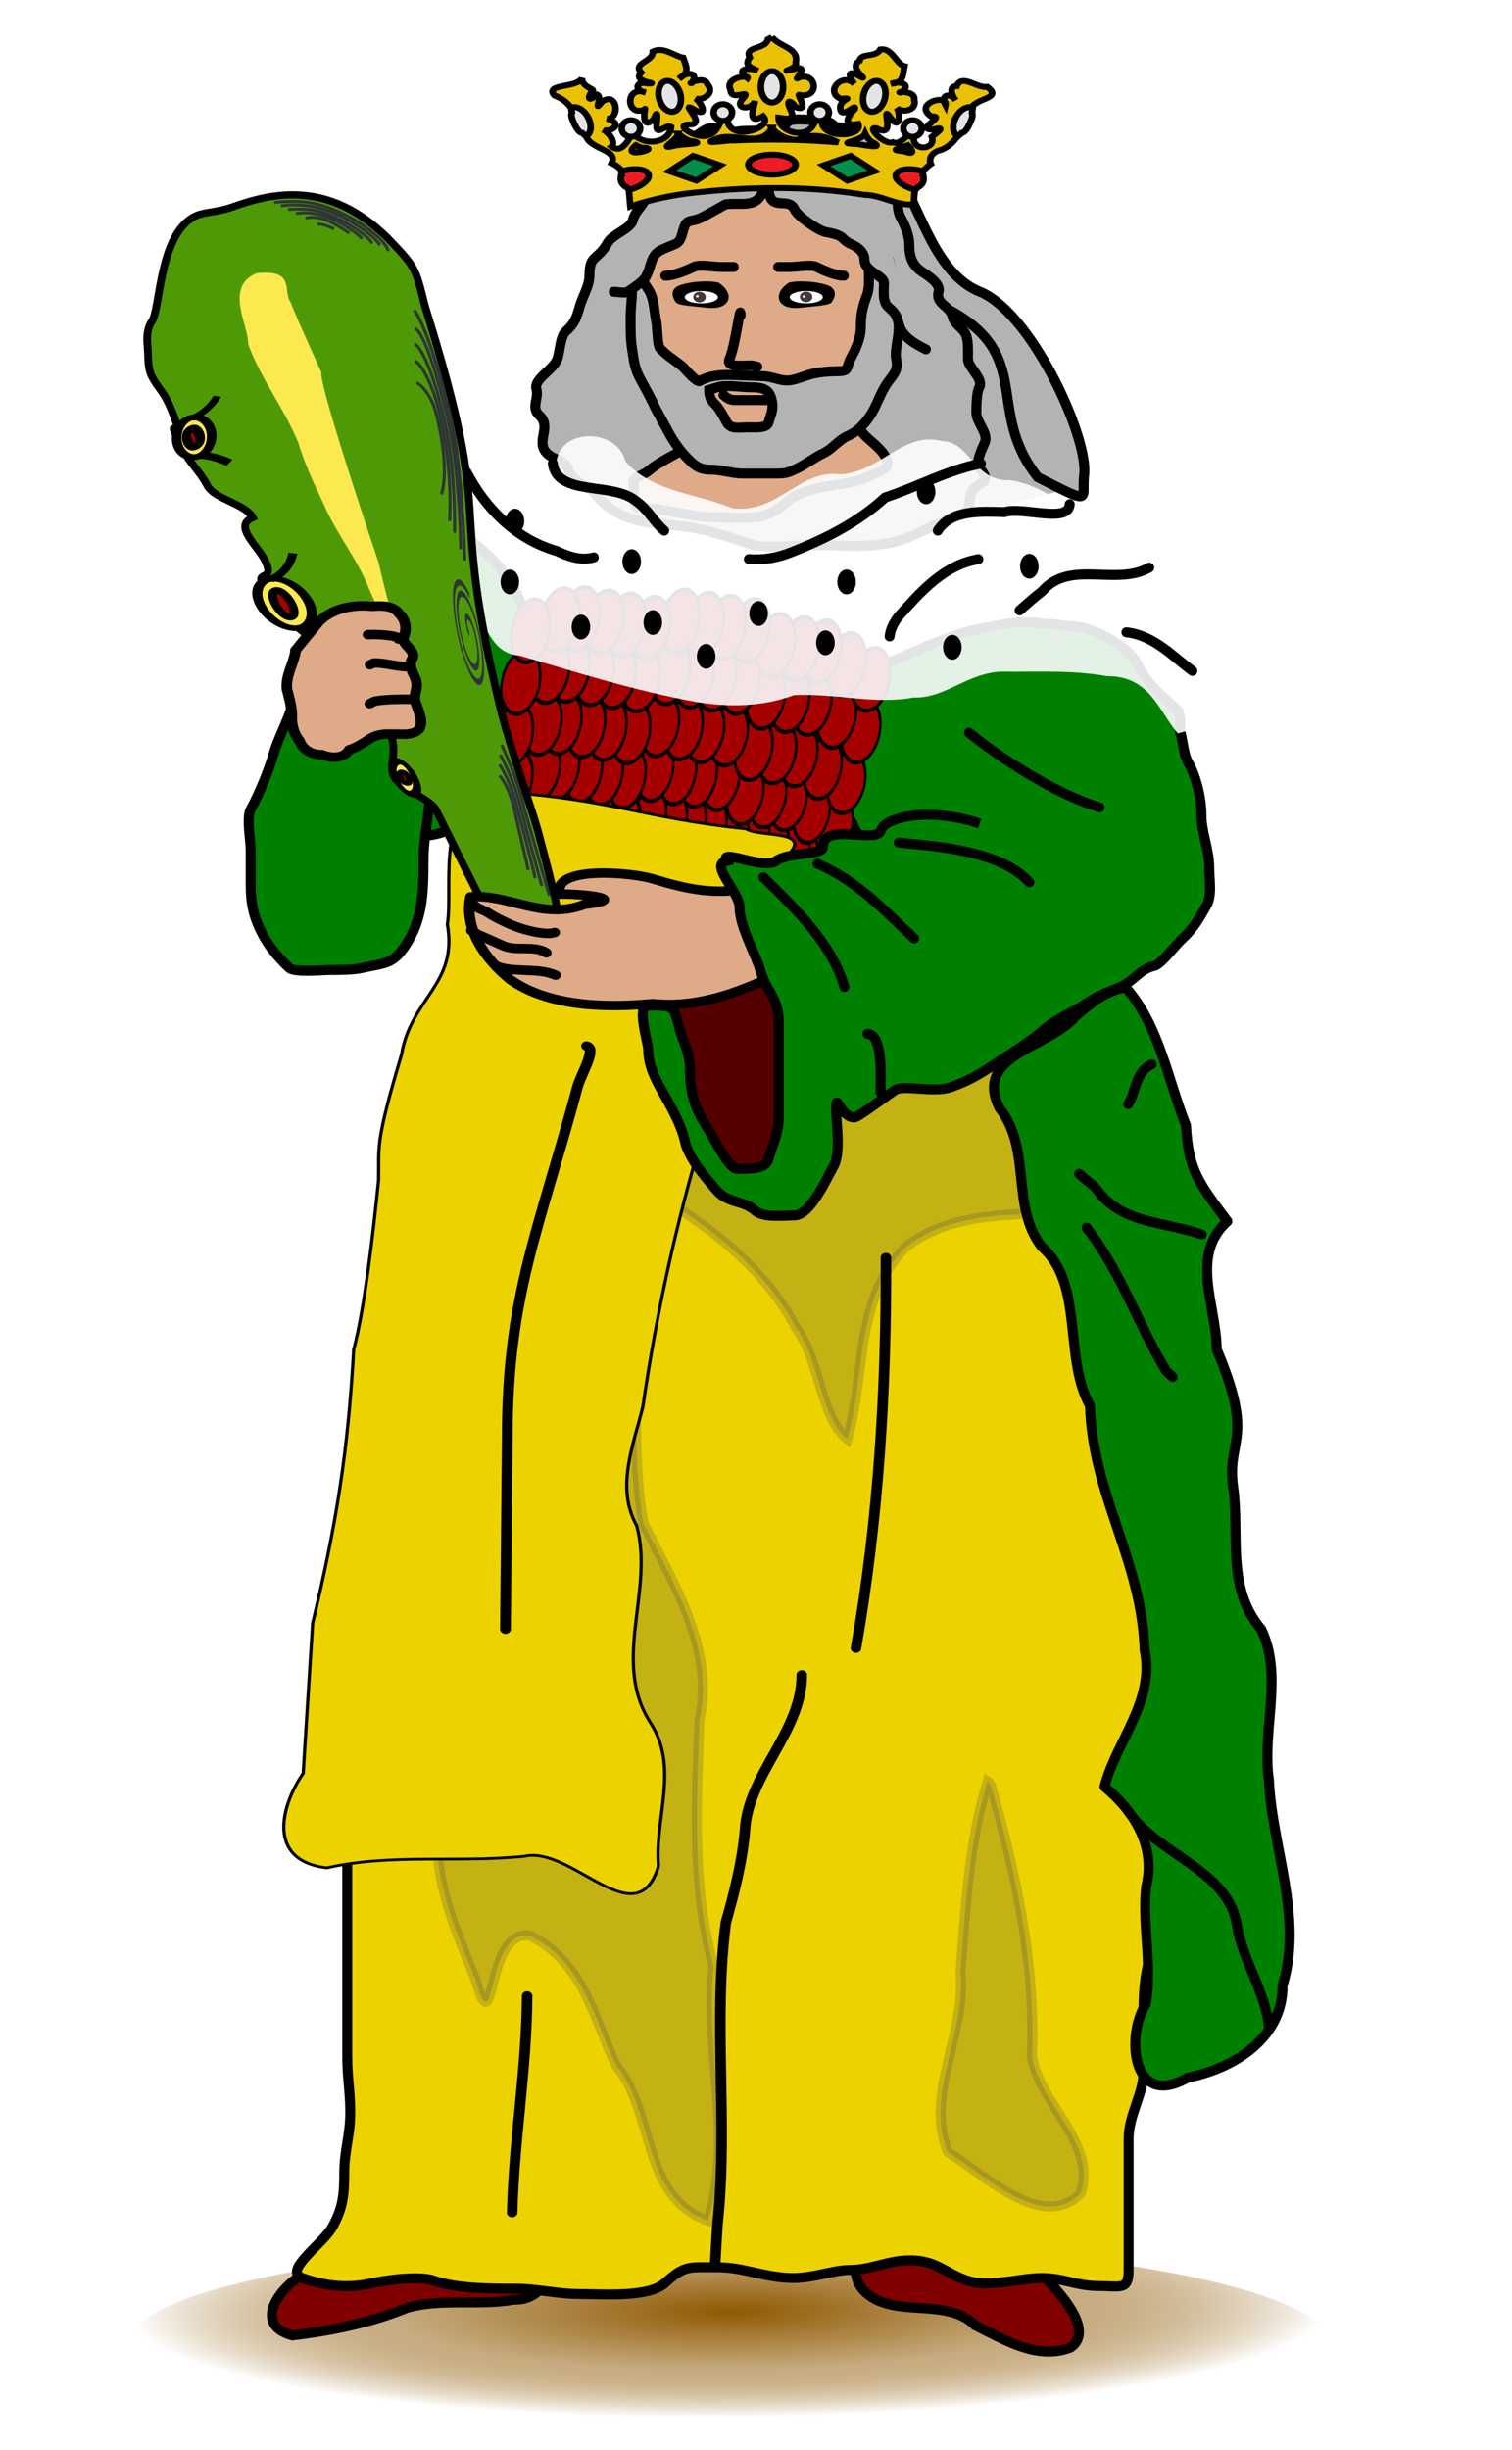 <svg xmlns="http://www.w3.org/2000/svg" xmlns:xlink="http://www.w3.org/1999/xlink" width="178.998" height="289.999" viewBox="0 0 47.36 76.729" xmlns:v="https://vecta.io/nano"><style><![CDATA[.B{stroke-linejoin:round}.C{fill-rule:evenodd}.D{stroke-width:1.178}.E{fill:none}.F{stroke-linecap:round}.G{stroke:#000}.H{fill:#a40000}.I{stroke-width:1.14}.J{fill:#fce94f}.K{stroke-width:2.704}.L{fill:#deaa87}.M{stroke-width:.826}]]></style><defs><radialGradient id="A" cx="1987.1" cy="910.46" r="43.716" gradientTransform="matrix(1.617 -.014 .009 .286 -836.88 1011.1)" gradientUnits="userSpaceOnUse"><stop stop-color="#8f5902" offset="0"/><stop stop-color="#8f5902" stop-opacity=".498" offset=".566"/><stop stop-color="#fff" offset="1"/></radialGradient><filter id="B" x="-.023" y="-.05" width="1.045" height="1.1" color-interpolation-filters="sRGB"><feTurbulence baseFrequency="0.2" numOctaves="7" seed="300"/><feDisplacementMap xChannelSelector="R"/><feBlend in2="SourceGraphic" mode="screen"/><feColorMatrix values="1 0 0 -1 0 1 0 1 -1 0 1 0 0 -1 0 -0.8 -1 0 4 -2.5 "/><feGaussianBlur stdDeviation=".5"/><feSpecularLighting specularExponent="5" surfaceScale="5"><feDistantLight azimuth="225" elevation="35"/></feSpecularLighting><feComposite in2="SourceGraphic" k2="0.5" k3="1" operator="arithmetic"/><feComposite in2="SourceGraphic" operator="in"/></filter><path id="C" d="m107.98 269.5a5.478 2.916 0 1 1-10.955 0 5.478 2.916 0 1 1 10.955 0z"/><path id="D" d="m96.07 112.09a2.664 1.034 0 1 1-5.327 0 2.664 1.034 0 1 1 5.327 0z"/><path id="E" d="M2347.5 298.94c0-2.083 1.703-3.777 3.797-3.777 2.104 0 3.808 1.694 3.808 3.777 0 2.094-1.703 3.788-3.808 3.788-2.094 0-3.797-1.694-3.797-3.788"/></defs><g transform="matrix(.265 0 0 .265 -609.013 -257.188)"><path d="m2455.2 1247.4a70.88 12.28 0 1 1-141.76 0 70.88 12.28 0 1 1 141.76 0z" fill="url(#A)"/><g fill="#b3b3b3"><path d="M2415.082 1007.161l-11.48 3.173 8.182 21.4 11.48-3.173z"/><g class="C D G"><path d="M2400.8 989.47c-.668 4.849 3.796 14.883 8.957 17.36 10.932 5.526 4.666 11.993 11.056 20.078 6.812 3.469 5.101 2.671 5.517-.512.283-4.598-6.381-19.217-12.572-21.498-7.155-3.175-7.488-16.275-12.957-15.428z"/><path d="M2375.1 989.93c-.835.642-.119 3.162-.825 4.426-.536.958-1.006 1.088-1.321 2.213-.281 1.003-2.401 1.635-2.972 2.655-1.196 2.137-2.146 1.321-2.146 3.836 0 1.25-.825 2.506-1.156 3.688-.385 1.375-.63 2.038-1.651 2.95-.659.589-.685 2.426-.99 3.245-.483 1.293-2.803 2.372-2.476 3.54.315 1.128-.66 2.213.33 3.098 1.579 1.411-.559 3.189.99 4.573.964.861 2.134.694 2.476 1.918.422 1.509 2.139 1.555 3.137 2.803 2.799 3.501 6.391 3.388 10.4 3.835 2.465.275 5.516 1.264 7.759 2.065 1.907.682 5.633.148 7.594.148 3.448 0 7.218.476 10.4-.59 2.593-.869 4.973-2.368 7.429-3.245.921-.329.547-1.715.991-2.508.76-1.359 2.54-.76.825-2.803-.44-.524.276-2.093.66-2.95.487-1.088-.99-2.375-.99-3.54 0-.746.026-2.406.33-2.95.599-1.071-1.321-2.355-1.321-3.393 0-.902.061-1.845-.165-2.655-.27-.965-1.429-1.368-1.651-2.36-.286-1.279-2.065-1.471-1.651-2.95.272-.972-1.414-1.98-1.981-2.36-1.208-.81-1.486-1.854-1.486-3.245 0-1.025-.531-2.277-.99-3.098-.559-1-.401-2.488-.165-3.54.264-1.178-.767-2.126-1.321-2.95-.734-1.093-1.655-2.297-2.146-3.393-.413-.922-5.913-.885-6.769-.885-1.902 0-4.046-.221-5.778.295-.964.287-2.328.077-3.302.295-1.512.338-2.853.518-4.292 1.033-1.398.5-3.149-.126-3.797 1.033-.155.277-1.495 1.046-1.981 1.77z"/></g></g><g class="G"><g class="L"><path d="M2399.6 1019.1c-.25 1.75.174 2.404 1.486 3.525.862.736 2.7 2.347 1.651 3.243-.454.388-1.101.564-1.651.846-2.896 1.484-7.244.829-9.905 3.102-.706.603-1.841 1.45-2.972 1.692-1.668.356-3.717.141-5.448.141-3.059 0-6.029-1.128-9.245-1.128-.514 0-.351-2.326-.495-2.82-.225-.77 1.107-.946 1.816-1.551 1.34-1.145 3.267-1.952 4.622-2.82.856-.548.711-1.356 1.156-2.115.787-1.343 1.695-1.649 3.632-1.833 3.235-.307 6.633 0 9.905 0 1.325 0 2.804-.423 4.292-.423.389 0 .77.094 1.156.141z" class="C D"/><ellipse transform="matrix(-1.007 0 0 .977 3836.7 653.33)" cx="1438.4" cy="361.6" rx="15.248" ry="18.795" stroke-width="1.188" class="B"/></g><g class="C D"><path d="M2352.7 1231.6c1.545.083 3.069.475 4.442 1.252 1.099.53 2.219 1.102 3.486 1.222 4.148 1.574 3.003 8.379-1.743 8.214-4.133.731-8.5-.191-12.576.947-4.279 1.749-8.961 2.726-13.601 3.267-5.289-1.442-.704-6.76 2.597-7.848 2.897-2.414 6.734-3.368 9.978-5.252 2.201-1.219 4.841-1.939 7.416-1.802zm53.104 1.954c.278.025.545.082.82.153 5.636 1.183 6.889.429 11.98 3.144 2.975 2.5 9.588 8.651 6.098 11.086-3.959 1.552-7.917-.984-11.277-2.626-3.484-3.494-9.865-.592-13.259-4.183-2.742-3.343 1.466-7.942 5.639-7.573z" fill="maroon"/><path d="M2425.9 1087h.354c.381 0 3.043 10.855 4.246 12.647 2.267 3.376 1.415 7.904 1.415 11.699 0 2.687.121 4.969.708 7.589.705 3.149 2.433 6.127 3.892 9.169 1.253 2.613.354 7.351.354 10.118v10.434c0 2.828.354 5.91.354 8.853 0 3.448-.354 6.652-.354 10.118v12.015c0 3.433-.354 6.668-.354 10.118 0 4.26-.352 7.426-2.123 11.383-.857 1.915-1.061 4.566-1.061 6.64v7.589c0 2.576-1.769 5.042-1.769 7.905v15.493c0 2.47-.95 1.897-3.538 1.897-2.573 0-4.167-.948-6.723-.948-1.967 0-4.252.632-6.723.632-3.088 0-4.672-1.992-7.077-2.53-3.406-.761-5.912.948-8.846.948-2.053 0-4.255.949-6.723.949-3.29 0-5.851-1.265-8.846-1.265-3.633 0-3.938-.275-6.369 1.897-1.91 1.707-7.49 1.265-9.908 1.265-2.947 0-5.005-.632-7.785-.632-3.015 0-6.964-.023-9.554-.948-1.878-.671-6.045.01-7.431.316-2.762.617-5.44.332-8.138-.632-2.351-.841 2.406-3.984 3.538-6.008 1.199-2.142 1.415-3.681 1.415-6.324 0-2.854.708-4.417.708-7.272 0-2.378-.354-4.049-.354-6.64v-20.868c0-4.404-.067-8.814.708-12.964.589-3.159.354-6.75.354-10.118v-9.802c0-5.365 5.36-11.855 6.015-17.706.789-7.054 5.331-12.72 7.431-19.287 1.247-3.9 3.32-8.529 5.661-12.015 2.171-3.233 3.441-5.787 6.015-8.853l1.061-1.265c5.876-7.001 18.72-8.704 26.892-12.964 7.588-3.955 22.152-7.019 29.369-3.794 1.495.668 1.967 1.802 3.184 3.162z" fill="#ecd300"/></g></g><path d="M2415.4 1082.4c8.521-.044 10.868 8.516 15.75 13.126 5.027 4.451 6.678 15.302-1.597 17.565-8.034 1.612-17.683-.48-24.317 4.801-6.198 6.236-4.691 15.163-6.934 22.677-3.233-2.664-3.182-9.316-6.084-13.192-3.314-6.36-9.189-11.222-15.554-15.12-4.79-4.323-.14-10.36 3.571-13.827 5.132-4.937 9.953-10.673 17.496-12.76 5.112-2.055 10.823-1.445 16.127-2.553l.787-.313zm-43.638 40.919c.372.83 1.057 2.362 0 0zm.547 1.221c1.789 8.573.317 17.455 1.91 25.984 3.624 7.29 8.457 14.927 6.622 23.205-.347 9.733-.933 19.64 1.667 29.188-1.125 9.99 2.394 20.169-.666 30.021-7.92-2.796-6.23-12.774-10.827-18.286-2.617-5.447-3.859-12.294-10.211-15.393-5.392-.813-3.97 13.627-6.462 5.145-3.059-7.638-7.051-16.419-2.342-24.237 5.338-10.501 4.108-22.154 3.123-33.292-.621-7.017.992-14.849 7.87-19.168 2.643-1.867 5.913-3.127 9.316-3.166zm42.975 56.954c3.005 10.467 5.292 21.233 4.852 32.086.953 5.629 7.711 10.179 5.761 16.125-4.505 4.682-11.449-2.318-15.663-4.818-2.902-6.716 2.184-14.102 1.447-21.224.606-7.586.952-15.268 3.226-22.641.177.12.258.309.377.471z" fill="#4d4d4d" opacity=".25" stroke="#4d4d4d" class="C D"/><path fill="#ed1c24" d="M2399.6 1046.3h-47.398v28.246h47.398z"/><g class="G"><g fill="green" class="C D"><path d="M2424.7 1044.5c2.213 0 6.886 2.154 8.019 4.685.719 1.607 2.167 3.038 3.701 4.41l.925.827c.717.64 0 5.784 0 6.614 0 3.858-.66 7.499-3.084 10.748-2.372 3.179-6.55 3.891-10.178 5.512-2.175.972-8.156 0-10.486 0-2.51 0-7.028-2.023-8.944-3.307-.184-.123-.411-.184-.617-.276-2.296-1.026-4.095-3.635-4.935-5.512-1.2-2.681-4.348-4.739-5.86-7.441-1.189-2.126.772-4.964 1.234-6.614.817-2.921 8.003-4.954 10.486-6.063 2.826-1.263 6.316-2.783 9.253-3.307 2.578-.461 4.457-1.022 7.094-.551.202.036.411 0 .617 0 .931 0 1.845.276 2.776.276zm-73.8-11.7c-.842.273-3.401 1.839-4.57 2.882-.849.758-2.591 1.726-3.763 3.123-1.647 1.963-1.732 4.35-2.688 6.486-.631 1.409-1.274 2.779-2.151 4.083l-3.763 5.525c-1.554 2.314-1.613 6.76-1.613 9.368 0 3.721 5.206 4.105 8.333 4.804 2.051.458 4.882.24 6.989.24 8.279 0 10.034-9.978 12.096-14.893 2.534-6.039 1.107-12.755-2.957-17.295-1.237-1.382-3.04-2.606-4.032-4.083-.326-.486-1.26-.129-1.882-.24z"/><path d="M2332.9 1052c.268 2.084-1.708 5.143-2.419 7.687-.474 1.693-1.709 4.735-2.688 6.486-.535.956 0 3.646 0 4.804v4.083c0 2.419.4 4.077 1.613 6.245.758 1.355 2.066 2.807 2.957 3.603.628.562 3.828.24 4.838.24 1.374 0 2.753-.014 3.763-.24 2.707-.605 3.601-.398 5.107-2.642 2.043-3.043 2.15-6.125 2.15-10.089 0-2.887.807-6.004.807-8.888v-7.687c0-1.338-3.31-2.56-4.032-2.882-1.822-.814-4.128-1.145-5.645-2.162-1.762-1.181-3.894-1.352-5.645-.961-.755.169-.726 2.044-.807 2.402z"/></g><g transform="matrix(-.583 -.08 -.186 .981 3335.6 593.75)" class="H B"><g stroke-width="1.082" transform="matrix(.764 0 0 .764 305.49 115.74)"><circle transform="matrix(.586 0 0 .586 635.08 403.76)" cx="1420.2" cy="423.35" r="6.456"/><circle transform="matrix(.586 0 0 .586 640.42 402.42)" cx="1420.2" cy="423.35" r="6.456"/><circle transform="matrix(.586 0 0 .586 645.77 401.31)" cx="1420.2" cy="423.35" r="6.456"/><circle transform="matrix(.586 0 0 .586 650.22 401.31)" cx="1420.2" cy="423.35" r="6.456"/><circle transform="matrix(.586 0 0 .586 655.12 401.31)" cx="1420.2" cy="423.35" r="6.456"/><circle transform="matrix(.586 0 0 .586 660.69 399.98)" cx="1420.2" cy="423.35" r="6.456"/><circle transform="matrix(.586 0 0 .586 665.58 399.98)" cx="1420.2" cy="423.35" r="6.456"/><circle transform="matrix(.586 0 0 .586 670.04 399.98)" cx="1420.2" cy="423.35" r="6.456"/><circle transform="matrix(.586 0 0 .586 674.93 399.98)" cx="1420.2" cy="423.35" r="6.456"/><circle transform="matrix(.586 0 0 .586 680.5 401.31)" cx="1420.2" cy="423.35" r="6.456"/><circle transform="matrix(.586 0 0 .586 685.39 401.31)" cx="1420.2" cy="423.35" r="6.456"/><circle transform="matrix(.586 0 0 .586 689.85 401.31)" cx="1420.2" cy="423.35" r="6.456"/><circle transform="matrix(.586 0 0 .586 694.75 401.31)" cx="1420.2" cy="423.35" r="6.456"/><circle transform="matrix(.586 0 0 .586 698.75 401.76)" cx="1420.2" cy="423.35" r="6.456"/><circle transform="matrix(.586 0 0 .586 704.1 403.54)" cx="1420.2" cy="423.35" r="6.456"/></g><g stroke-width=".977" transform="matrix(.831 0 0 .861 204.24 47.91)"><circle transform="matrix(.586 0 0 .586 635.08 403.76)" cx="1420.2" cy="423.35" r="6.456"/><circle transform="matrix(.586 0 0 .586 640.42 402.42)" cx="1420.2" cy="423.35" r="6.456"/><circle transform="matrix(.586 0 0 .586 645.77 401.31)" cx="1420.2" cy="423.35" r="6.456"/><circle transform="matrix(.586 0 0 .586 650.22 401.31)" cx="1420.2" cy="423.35" r="6.456"/><circle transform="matrix(.586 0 0 .586 655.12 401.31)" cx="1420.2" cy="423.35" r="6.456"/><circle transform="matrix(.586 0 0 .586 660.69 399.98)" cx="1420.2" cy="423.35" r="6.456"/><circle transform="matrix(.586 0 0 .586 665.58 399.98)" cx="1420.2" cy="423.35" r="6.456"/><circle transform="matrix(.586 0 0 .586 670.04 399.98)" cx="1420.2" cy="423.35" r="6.456"/><circle transform="matrix(.586 0 0 .586 674.93 399.98)" cx="1420.2" cy="423.35" r="6.456"/><circle transform="matrix(.586 0 0 .586 680.5 401.31)" cx="1420.2" cy="423.35" r="6.456"/><circle transform="matrix(.586 0 0 .586 685.39 401.31)" cx="1420.2" cy="423.35" r="6.456"/><circle transform="matrix(.586 0 0 .586 689.85 401.31)" cx="1420.2" cy="423.35" r="6.456"/><circle transform="matrix(.586 0 0 .586 694.75 401.31)" cx="1420.2" cy="423.35" r="6.456"/><circle transform="matrix(.586 0 0 .586 698.75 401.76)" cx="1420.2" cy="423.35" r="6.456"/><circle transform="matrix(.586 0 0 .586 704.1 403.54)" cx="1420.2" cy="423.35" r="6.456"/></g><g stroke-width=".959" transform="matrix(.861 0 0 .861 158.34 43.198)"><circle transform="matrix(.586 0 0 .586 635.08 403.76)" cx="1420.2" cy="423.35" r="6.456"/><circle transform="matrix(.586 0 0 .586 640.42 402.42)" cx="1420.2" cy="423.35" r="6.456"/><circle transform="matrix(.586 0 0 .586 645.77 401.31)" cx="1420.2" cy="423.35" r="6.456"/><circle transform="matrix(.586 0 0 .586 650.22 401.31)" cx="1420.2" cy="423.35" r="6.456"/><circle transform="matrix(.586 0 0 .586 655.12 401.31)" cx="1420.2" cy="423.35" r="6.456"/><circle transform="matrix(.586 0 0 .586 660.69 399.98)" cx="1420.2" cy="423.35" r="6.456"/><circle transform="matrix(.586 0 0 .586 665.58 399.98)" cx="1420.2" cy="423.35" r="6.456"/><circle transform="matrix(.586 0 0 .586 670.04 399.98)" cx="1420.2" cy="423.35" r="6.456"/><circle transform="matrix(.586 0 0 .586 674.93 399.98)" cx="1420.2" cy="423.35" r="6.456"/><circle transform="matrix(.586 0 0 .586 680.5 401.31)" cx="1420.2" cy="423.35" r="6.456"/><circle transform="matrix(.586 0 0 .586 685.39 401.31)" cx="1420.2" cy="423.35" r="6.456"/><circle transform="matrix(.586 0 0 .586 689.85 401.31)" cx="1420.2" cy="423.35" r="6.456"/><circle transform="matrix(.586 0 0 .586 694.75 401.31)" cx="1420.2" cy="423.35" r="6.456"/><circle transform="matrix(.586 0 0 .586 698.75 401.76)" cx="1420.2" cy="423.35" r="6.456"/><circle transform="matrix(.586 0 0 .586 704.1 403.54)" cx="1420.2" cy="423.35" r="6.456"/></g><g stroke-width=".861" transform="matrix(.942 0 0 .977 36.887 -37.523)"><circle transform="matrix(.586 0 0 .586 635.08 403.76)" cx="1420.2" cy="423.35" r="6.456"/><circle transform="matrix(.586 0 0 .586 640.42 402.42)" cx="1420.2" cy="423.35" r="6.456"/><circle transform="matrix(.586 0 0 .586 645.77 401.31)" cx="1420.2" cy="423.35" r="6.456"/><circle transform="matrix(.586 0 0 .586 650.22 401.31)" cx="1420.2" cy="423.35" r="6.456"/><circle transform="matrix(.586 0 0 .586 655.12 401.31)" cx="1420.2" cy="423.35" r="6.456"/><circle transform="matrix(.586 0 0 .586 660.69 399.98)" cx="1420.2" cy="423.35" r="6.456"/><circle transform="matrix(.586 0 0 .586 665.58 399.98)" cx="1420.2" cy="423.35" r="6.456"/><circle transform="matrix(.586 0 0 .586 670.04 399.98)" cx="1420.2" cy="423.35" r="6.456"/><circle transform="matrix(.586 0 0 .586 674.93 399.98)" cx="1420.2" cy="423.35" r="6.456"/><circle transform="matrix(.586 0 0 .586 680.5 401.31)" cx="1420.2" cy="423.35" r="6.456"/><circle transform="matrix(.586 0 0 .586 685.39 401.31)" cx="1420.2" cy="423.35" r="6.456"/><circle transform="matrix(.586 0 0 .586 689.85 401.31)" cx="1420.2" cy="423.35" r="6.456"/><circle transform="matrix(.586 0 0 .586 694.75 401.31)" cx="1420.2" cy="423.35" r="6.456"/><circle transform="matrix(.586 0 0 .586 698.75 401.76)" cx="1420.2" cy="423.35" r="6.456"/><circle transform="matrix(.586 0 0 .586 704.1 403.54)" cx="1420.2" cy="423.35" r="6.456"/></g><g stroke-width=".846" transform="matrix(.977 0 0 .977 -15.164 -42.866)"><circle transform="matrix(.586 0 0 .586 635.08 403.76)" cx="1420.2" cy="423.35" r="6.456"/><circle transform="matrix(.586 0 0 .586 640.42 402.42)" cx="1420.2" cy="423.35" r="6.456"/><circle transform="matrix(.586 0 0 .586 645.77 401.31)" cx="1420.2" cy="423.35" r="6.456"/><circle transform="matrix(.586 0 0 .586 650.22 401.31)" cx="1420.2" cy="423.35" r="6.456"/><circle transform="matrix(.586 0 0 .586 655.12 401.31)" cx="1420.2" cy="423.35" r="6.456"/><circle transform="matrix(.586 0 0 .586 660.69 399.98)" cx="1420.2" cy="423.35" r="6.456"/><circle transform="matrix(.586 0 0 .586 665.58 399.98)" cx="1420.2" cy="423.35" r="6.456"/><circle transform="matrix(.586 0 0 .586 670.04 399.98)" cx="1420.2" cy="423.35" r="6.456"/><circle transform="matrix(.586 0 0 .586 674.93 399.98)" cx="1420.2" cy="423.35" r="6.456"/><circle transform="matrix(.586 0 0 .586 680.5 401.31)" cx="1420.2" cy="423.35" r="6.456"/><circle transform="matrix(.586 0 0 .586 685.39 401.31)" cx="1420.2" cy="423.35" r="6.456"/><circle transform="matrix(.586 0 0 .586 689.85 401.31)" cx="1420.2" cy="423.35" r="6.456"/><circle transform="matrix(.586 0 0 .586 694.75 401.31)" cx="1420.2" cy="423.35" r="6.456"/><circle transform="matrix(.586 0 0 .586 698.75 401.76)" cx="1420.2" cy="423.35" r="6.456"/><circle transform="matrix(.586 0 0 .586 704.1 403.54)" cx="1420.2" cy="423.35" r="6.456"/></g><g class="M"><circle transform="matrix(.586 0 0 .586 585.21 339.641)" cx="1420.2" cy="423.35" r="6.456"/><circle transform="matrix(.586 0 0 .586 590.55 338.301)" cx="1420.2" cy="423.35" r="6.456"/><circle transform="matrix(.586 0 0 .586 595.9 337.191)" cx="1420.2" cy="423.35" r="6.456"/><circle transform="matrix(.586 0 0 .586 600.35 337.191)" cx="1420.2" cy="423.35" r="6.456"/><circle transform="matrix(.586 0 0 .586 605.25 337.191)" cx="1420.2" cy="423.35" r="6.456"/><circle transform="matrix(.586 0 0 .586 610.82 335.861)" cx="1420.2" cy="423.35" r="6.456"/><circle transform="matrix(.586 0 0 .586 615.71 335.861)" cx="1420.2" cy="423.35" r="6.456"/><circle transform="matrix(.586 0 0 .586 620.17 335.861)" cx="1420.2" cy="423.35" r="6.456"/><circle transform="matrix(.586 0 0 .586 625.06 335.861)" cx="1420.2" cy="423.35" r="6.456"/><circle transform="matrix(.586 0 0 .586 630.63 337.191)" cx="1420.2" cy="423.35" r="6.456"/><circle transform="matrix(.586 0 0 .586 635.52 337.191)" cx="1420.2" cy="423.35" r="6.456"/><circle transform="matrix(.586 0 0 .586 639.98 337.191)" cx="1420.2" cy="423.35" r="6.456"/><circle transform="matrix(.586 0 0 .586 644.88 337.191)" cx="1420.2" cy="423.35" r="6.456"/><circle transform="matrix(.586 0 0 .586 648.88 337.641)" cx="1420.2" cy="423.35" r="6.456"/><circle transform="matrix(.586 0 0 .586 654.23 339.421)" cx="1420.2" cy="423.35" r="6.456"/><circle transform="matrix(.586 0 0 .586 585.21 333.407)" cx="1420.2" cy="423.35" r="6.456"/><circle transform="matrix(.586 0 0 .586 590.55 332.067)" cx="1420.2" cy="423.35" r="6.456"/><circle transform="matrix(.586 0 0 .586 595.9 330.957)" cx="1420.2" cy="423.35" r="6.456"/><circle transform="matrix(.586 0 0 .586 600.35 330.957)" cx="1420.2" cy="423.35" r="6.456"/><circle transform="matrix(.586 0 0 .586 605.25 330.957)" cx="1420.2" cy="423.35" r="6.456"/><circle transform="matrix(.586 0 0 .586 610.82 329.627)" cx="1420.2" cy="423.35" r="6.456"/><circle transform="matrix(.586 0 0 .586 615.71 329.627)" cx="1420.2" cy="423.35" r="6.456"/><circle transform="matrix(.586 0 0 .586 620.17 329.627)" cx="1420.2" cy="423.35" r="6.456"/><circle transform="matrix(.586 0 0 .586 625.06 329.627)" cx="1420.2" cy="423.35" r="6.456"/><circle transform="matrix(.586 0 0 .586 630.63 330.957)" cx="1420.2" cy="423.35" r="6.456"/><circle transform="matrix(.586 0 0 .586 635.52 330.957)" cx="1420.2" cy="423.35" r="6.456"/><circle transform="matrix(.586 0 0 .586 639.98 330.957)" cx="1420.2" cy="423.35" r="6.456"/><circle transform="matrix(.586 0 0 .586 644.88 330.957)" cx="1420.2" cy="423.35" r="6.456"/><circle transform="matrix(.586 0 0 .586 648.88 331.407)" cx="1420.2" cy="423.35" r="6.456"/><circle transform="matrix(.586 0 0 .586 654.23 333.187)" cx="1420.2" cy="423.35" r="6.456"/></g></g><path transform="matrix(-1.278 0 0 1.087 2349.8 201.49)" d="M-10.535 758.01c-.123-4.601-6.345-4.828-7.374-.575-2.372 3.087-6.371 3.237-9.517 4.802-3.91.59-5.918-4.299-9.92-3.682-3.476-.287-5.61-4.744-9.439-3.622-2.888.097-3.25 4.486-6.239 4.247-3.224.495-5.735 3.259-8.359 4.866-2.123 2.123-3.423 5.012-6.153 6.422-1.39 3.351-3.445 6.46-4.414 9.944-.067 2.533-.463 9.128 3.462 7.533 2.085-2.34 2.6-6.558 6.573-6.454 3.026-.662 6.139-.461 9.217-.487 3.205-.192 5.365 2.913 8.544 2.803 3.692.795 7.325-.461 11.01-.261 2.921 1.26 6.15 1.357 9.253.734 5.579-1.18 10.961-3.172 16.355-5.041 4.343-.427 3.27-7.47 7.247-7.929 1.783-1.103 2.619-3.802 3.867-5.134-.603-3.406-5.005-4.395-6.311-7.058-2.479.798-4.825.146-6.786-1.226l-.512.032-.503.086h0z" fill="#e3e4e5" filter="url(#B)" class="B C"/><g transform="matrix(-1.133 0 0 .977 3841.3 492.28)" fill="#ecd300" class="B"><path d="M1279.8 592.9c.854 5.435 2.446 10.822 4.392 15.93 2.007 5.725 2.271 11.875 4.413 17.574 2.825 10.919 4.93 22.051 6.318 33.222.994 4.68 2.862 9.784.648 14.413-1.851 7.879 2.696 16.419-1.455 23.873-3.008 5.4-.383 11.471-.823 17.307 2.296 8.666 9.012-2.477 13.974-1.207 6.799.828 13.893-.353 20.638 1.416 6.385-.891 4.721-7.65 2.458-11.445l-.989-18.165c-2.466-11.932-3.665-20.53-4.282-33.077-1.168-5.162-2.061-14.442-2.595-20.519-.064-4.073.41-4.282-2.389-15.149-1.025-6.952-5.888-8.478-4.785-15.771-.666-4.684 1.629-16.255-6.042-15.972-10.924.857-14.311 3.097-25.147 4.434-1.284 1.01-7.018.121-4.332 3.137z" stroke-width=".336" class="C"/><path d="M1300.8 616.01c-1.114.342.58 3.376.962 5.018 4.002 17.2 7.308 25.269 7.308 42.212l.192 23.32" stroke-width="1.12" class="F"/></g><path d="M2376.6 1086.4c.276.618 0 3.694 0 5.236 0 1.869-.602 3.334.309 4.961.796 1.422 2.374 2.864 3.084 4.134.844 1.509.925 2.472.925 4.41 0 2.046.324 2.219 1.851 3.583 2.099 1.876 5.023 1.476 7.094.551 2.628-1.174 4.048-1.24 4.935-4.41 1.013-3.622-.287-7.053-.925-10.473-.594-3.183-.792-7.007-2.776-9.37-2.32-2.765-6.831-1.929-10.178-1.929-4.302 0-3.863 2.799-5.552 4.685" fill="#500" class="C D"/><path d="M2414.1 1025.3c-3.901.745-7.551 2.78-11.311 4.004-3.171 2.913-6.981 4.869-11.105 6.478-1.56.633-3.289.956-5.003.808m-23.181-11.29c.562 3.951 7.139 2.103 9.864 4.452 1.374.941 2.069 2.42 3.308 3.475m-23.372-6.927c2.143 4.117 5.69 7.905 10.662 9.333 1.327.636 2.876 1.186 4.392.755" class="B D E F"/></g><g transform="matrix(-.704 .271 .287 .665 2343.5 930.37)"><g class="G"><g transform="matrix(1.527 -.391 .383 .981 -205.76 -17.398)"><path transform="matrix(-.766 .456 .353 1.036 88.376 -57.12)" d="m104.97 269.5a2.47 4.464 0 1 1-4.94 0 2.47 4.464 0 1 1 4.94 0z" stroke-width="1.048" class="J"/><path transform="matrix(-.498 .158 .154 .497 114.72 118.93)" d="m104.04 268.74a1.332 3.483 0 1 1-2.664 0 1.332 3.483 0 1 1 2.664 0z" stroke-width="1.293" class="B H"/></g><path d="M34.154 100.74c4.033 40.324 7.918 27.988 14.189 66.122 1.049 6.889 1.684 17.063 2.137 20.419 1.703 12.342 2.326 14.181 2.326 14.181s8.869-.93 9.443 7.131l1.629-30.415c.349-2.191 3.685-5.144 3.976-7.354s-2.731-3.785-2.121-8.661c-.293-21.523 6.488-9.319 8.995-29.324-.374-.863-1.722.574-1.746-2.234s2.63-7.504-.884-7.646c.195-2.537 4.386-5.041 4.552-7.546s1.139-4.498 1.272-6.915c.438-8.659-.662 1.604-.813-7.021-.053-2.779.623-3.997.741-5.797s-.664-3.087-1.396-5.425-1.98-3.084-1.98-3.084c-2.033-1.205-6.751-13.787-13.509-13.521h0c-1.513.125-3.11.755-5.201.803-6.693.155-15.539 1.507-20.399 13.682-2.25 6.173-2.25 6.173-1.21 12.608z" fill="#4e9a06" stroke-width="1.199"/></g><g class="J"><path d="M56.761 137.12c1.337 7.699 2.348 15.434 2.641 23.192.078.901.146 4.754.156 2.038l.215-21.555c-.185-5.483 1.301-10.362 1.279-15.843.118-3.574.241-7.137-.169-10.713-.081-6.357 1.4-11.566 1.111-17.924-1.264-2.927-.093-10.198-5.611-10.36-5.967 1.667-2.632 4.24-3.11 6.458.127 4.005-.085 10.382-.069 12.481.954 1.438 2.711 21.552 3.559 32.227z"/><g transform="matrix(-.629 -.506 .659 -.387 60.569 197.91)" class="G"><use xlink:href="#C" transform="matrix(.774 .437 -.334 1.044 104.16 -214.21)" stroke-width="1.617"/><g stroke-width="1.579"><path d="M89.773 108.57s.379-2.297-.757-6.207"/><path d="M97.648 114.33s1.589-2.201 5.345-2.231" class="E"/><use xlink:href="#D" transform="matrix(.684 .61 -.765 .779 115.23 -32.258)" class="B H"/></g></g></g><g stroke="#2e3436" class="E"><path transform="matrix(-.239 .024 .216 1.162 40.519 -15.438)" d="M97.493 143.39c-1.436-2.633 1.568-3.191 2.974-1.622 1.486 1.658.835 4.252-.878 5.466-2.149 1.523-5.162.741-6.562-1.408-1.619-2.483-.715-5.86 1.756-7.403 2.752-1.718 6.44-.711 8.104 2.025 1.813 2.98.716 6.943-2.247 8.714-3.182 1.901-7.391.726-9.258-2.439-1.984-3.364-.738-7.797 2.609-9.752 2.909-1.7 6.695-1.149 9.05 1.244" stroke-width=".901"/><path d="M36.063 90.307c-.436-.965 1.245-4.79 3.608-7.674 3.349-4.087 5.728-5.2 9.765-6.43m-12.54 12.736c.009-1.135 1.652-4.13 3.398-6.268 2.932-3.59 5.658-4.798 8.389-5.561M37.907 88.193c-.058-.93 1.468-3.482 2.974-5.336 2.479-3.049 4.306-3.872 6.986-4.767m-8.814 8.823c.103-.75 1.425-2.787 2.44-4.046 1.973-2.449 3.989-3.374 5.471-3.688m-6.426 6.149c.177-.44 1.222-1.873 1.676-2.45 1.376-1.749 2.675-2.342 3.705-2.44m-3.43 3.349c.523-.812 1.539-1.586 2.08-1.722" stroke-width=".48"/></g><g transform="matrix(.872 0 0 .725 5.694 12.235)" class="G"><use xlink:href="#C" transform="matrix(-.1 -.64 .52 -.752 -60.305 487.97)" stroke-width="2.061" class="J"/><use xlink:href="#D" transform="matrix(-.004 -.56 .626 -.284 -.173 303.84)" stroke-width="1.676" class="B H"/></g><path d="M52.59 176.8s-.834 2.186.106 6.668l1.622 9.376M51.892 175.1s-.648 3.873.292 8.355c.928 7.141 1.656 11.039 1.656 11.039m-2.653-20.841s-.481 5.307.459 9.789l1.718 12.638m-2.983-23.877s-.213 6.744.727 11.226l1.771 14.574M40.118 112.02s-1.544 1.817-.839 6.233c1.489 9.332 4.216 12.247 4.216 12.247m-4.54-21.862s-1.439 2.077-.191 9.649c1.537 9.327 5.211 16.77 5.211 16.77m-6.045-28.998s-1.364 1.726.331 12.261c1.501 9.331 5.731 18.796 5.731 18.796m-6.939-33.466s-1.642.031.668 14.706C39.188 127.691 44.133 140 44.133 140m-8.148-39.166s-1.09 2.761 1.219 17.436c1.469 9.334 7.04 23.647 7.04 23.647" stroke="#2e3436" stroke-width=".48" class="E"/><g transform="matrix(-.471 -.745 1 -.573 4.942 271.72)" class="G J"><use xlink:href="#C" transform="matrix(.774 .437 -.334 1.044 104.16 -214.21)" stroke-width="1.219"/><g stroke-width="1.19"><path d="M89.773 108.57s.379-2.297-.757-6.207"/><path d="M97.648 114.33s1.589-2.201 5.345-2.231" class="E"/><use xlink:href="#D" transform="rotate(31.561 93.406 112.09)" class="B H"/></g></g></g><g class="G"><g transform="matrix(-1.093 0 0 .977 3793.1 498.78)" class="B I"><path d="M1335.8 561.53l-2.602-3.545c-1.422-1.55-3.664-2.057-5.69-1.801-1.014-.114-2.291-.105-2.911.857-.764.759-.917 1.986-.463 2.947.072 1.039-1.626 1.573-.876 2.722.34 1.012-.491 1.838-.566 2.794-.097.813.411 1.594.071 2.388-.278.996-.824 2.085-.377 3.108.708.903 1.988.586 2.98.631.935-.046 1.895.104 2.609.751.63.44 1.263.904 1.999 1.149.593 1.114 2.01 1.036 2.948.59 1.049.053 2.118-.621 2.412-1.651.66-.912.913-2.049.838-3.159.036-1.056.299-2.084.536-3.105.156-1.565-.663-2.99-.921-4.486l.013-.193z" class="C L"/><path d="M1324.63 560.14c-.215-.43 2.554-.613 3.101-.535.071.01.143 0 .214 0m-4.615 3.855c1.061.152 2.644-.428 3.85-.428.253 0 .329.131.535.214m-4.785 4.174c1.291 0 3.033-.014 4.171.214.26.052.442.221.642.321" class="E F"/></g><path d="M2424.6 1030.1c-.123 2.319-5.604.253-7.704.938-2.738-.075-6.321-.321-7.887 2.184M2434 1037.6c-3.871 2.208-9.39-.975-12.608 2.747-.941.731-1.827 1.516-2.714 2.298m20.422 7.155c-2.396-1.76-4.515-4.178-7.795-4.564m-17.505-8.636c-4.161.704-6.926 3.993-9.438 6.766-.529.707-.972 1.501-1.046 2.362" class="B D E F"/><g transform="matrix(-1.093 0 0 .977 3789.9 493.04)" class="B I"><path d="M1283.2 595.98c4.044 1.159 7.38.258 10.831-.899 2.311-.865 11.147-1.711 10.243 1.797-1.921-.104-7.917.55-2.677 1.226 4.54 1.971 8.225-1.282 12.337-.91.691 3.862-1.476 7.408-4.308 10.016-4.059 3.204-10.159 3.471-15.364 2.904-5.075.564-9.442-1.4-13.766-3.687 1.119-3.049.657-8.532 2.704-10.447z" class="C L"/><path d="M1304.83 601.51c.939.383 3.397-.285 4.793-.983.762-.381 1.709-.882 2.335-1.352.552-.414 1.074-.459 1.598-.983m-7.826 5.778c1.266-.95 3.255-.152 4.67-.86l2.704-1.352c.032-.016.638-.426.737-.492m-9.111 5.404c1.918-.959 4.688-.255 6.391-1.106" class="E F"/></g><path d="M2431.2 1087.2c3.937 4.331 5.068 11.126 7.15 16.325.254 5.209 1.497 6.79 4.892 11.314-4.477 4.039-1.32 9.855-1.264 15.139 4.574 10.828 1.146 10.507 1.94 16.27.796 5.62-.864 11.902 3.319 16.806 2.645 5.514.056 11.895.908 17.758.373 8.139 4.076 16.203 1.614 24.345.047 5.897-5.25 9.679-11.212 10.88-6.655 3.818-7.311-5.025-4.97-8.641.821-4.593-.418-9.255.052-13.883 1.193-4.773-1.349-8.905-4.915-11.86 1.397-5.381 5.981-10.13 4.744-16.114-.356-10.703-6.125-18.221-6.469-28.927-3.144-5.597-.668-14.428-5.698-18.754-3.716-4.856-1.117-11.456-5.002-16.418-3.098-6.281 5.796-7.074 8.972-10.773 1.682-1.485 3.526-3.056 5.939-3.465z" fill="green" class="B C D"/><path d="M2440.2 1116.4c-4.6-1.608-9.664-1.201-12.585-5.594-.651-.507-1.291-1.026-1.901-1.572m8.586-12.934c-1.937.85-1.836 3.191-2.776 4.685m-4.924 14.615c4.049 5.179 6.069 11.388 9.388 16.915l.79.724m-5.278 51.261c3.435 5.239 11.989 6.965 12.894 13.698.718 4.114 3.418 7.869 3.76 11.933" class="B D E F"/><path d="M2437.7 1057.1c.288 1.031.358 2.57.925 3.583l.309.551c.731 1.634 1.234 3.744 1.234 5.512 0 2.23.925 4.127.925 6.339 0 1.352.364 3.208-.308 4.41-.827 1.478-1.575 2.785-2.776 3.858-.877.784-2.615 3.134-3.393 3.307-1.799.402-2.276 1.706-4.01 2.48-1.366.61-2.404.854-4.01 1.929-1.688 1.131-3.672 1.903-4.935 3.032-1.719 1.536-3.878 2.806-5.86 4.134-1.852 1.241-3.048 1.971-5.243 2.756-1.921.687-5.313-.245-6.477.276-.412.184-4.454 3.307-4.935 3.307-1.647 0-2.159-3.11-2.159-1.102 0 1.765.606 5.256-.308 6.89-.897 1.602-2.778 5.788-4.626 5.788-1.312 0-3.669.305-4.626-.551-1.461-1.306-3.233-.821-4.626-2.48-1.315-1.566-3.224-3.657-3.701-5.788-.446-1.994-1.702-4.144-2.776-6.063-.705-1.26-1.542-2.889-1.542-4.685 0-.889-1.452-5.236 0-5.236 3.261 0 2.95.072 3.701 2.756.434 1.553 1.234 2.904 1.234 4.685 0 2.827.518 4.722 2.159 7.166.54.805 2.383 4.685 3.393 4.685 1.434 0 3.365.098 3.701-1.102.495-1.768 1.234-3.011 1.234-4.961v-11.3c0-2.884-1.453-3.541-2.159-6.063-.488-1.745-2.467-5.233-2.467-7.441 0-1.894-3.598-5.053-1.542-5.512-.874-1.561 4.335 1.09 5.86 0 1.55-1.108 5.552-.625 5.552-1.654 0-2.132 3.053-1.378 5.243-1.378 2.392 0 .836-.787 2.776-1.654 2.91-1.3 7.509-.789 10.486.275" fill="green" class="C D"/><g class="E B F"><path d="M2404.4 1070.1c4.921.446 12.169 1.052 15.421 4.685m-25.021-2.185c4.737 2.015 8.019 5.65 11.412 8.819m-17.812-7.219c3.806 3.699 8.155 7.928 9.561 12.953m2.739 5.547c1.858 0 1.542 5.226 1.542 6.89m10.458-42.49c3.42 2.788 10.053 7.22 15.421 8.819" class="D"/><path d="M1277.1 691.31c-.02 6.879 5.847 12.019 6.149 18.863.297 3.763 1.137 7.437 2.058 11.068 1.415 12.146-.283 24.408.913 36.575l.263 5.003m20.317-32.679c.047 8.763 1.423 17.453 1.618 26.21M1268 640.83c-.063 15.796.793 31.624 3.236 47.242" transform="matrix(-1.093 0 0 .977 3788.8 493.04)" class="I"/></g><path d="M2391.6 1004.5c.489-.221 2.244-.143 3.027 0 1.738.318 1.839.548 1.412 1.328-.113.206-2.698.394-3.027.442-2.326.34-2.845-.723-1.413-1.77zm-8.7 0c-.489-.221-2.244-.143-3.027 0-1.738.318-1.839.548-1.412 1.328.113.206 2.698.394 3.027.442 2.326.34 2.845-.723 1.413-1.77z" class="C D"/><path d="M2397.9 1003.1c-.776.024-2.149-.493-3.221-1.033-.656-.331-2.305 0-3.074 0h-1.464m-13.341 1.033c.809.024 2.24-.493 3.358-1.033.684-.331 2.403 0 3.205 0h1.526m.811 5.733c0-1.765-.587 3.524-1.321 5.163-.453 1.012 1.681.738 2.476.738.32 0 .517.092.825.148m1.12 3.951h-3.797c-.555 0-.922-.234-1.321-.59" class="B D E F"/><g fill="#b3b3b3" class="C D"><path d="M2401.4 1000.5c.693.045 1.724.28 1.856.763l.828 2.779c0 .907.298 1.875.298 2.809v2.504c0 .998-.476 2.722-.298 3.542.349 1.606-.513 1.975-1.292 3.267-.851 1.411-1.103 2.71-2.253 4.122-.652.802-1.155 1.28-2.22 1.771-1.105.509-1.784 1.539-2.883 2.046-.872.402-2.16 1.362-3.049 1.771-1.015.468-1.234.611-2.552.611h-3.844c-1.228 0-2.569-.458-3.678-.458-1.126 0-1.697-.22-2.419-.886-1.099-1.013-1.999-2.218-2.717-3.542l-1.59-2.932c-.408-.94-1.223-2.406-1.756-3.389-.655-1.207-.729-2.045-.961-3.542-.197-1.268-.166-2.558-.166-3.848 0-.999.166-2.013.166-3.084 0-.726-.269-3.528.298-2.657l1.756 2.779c.584 1.077.567 2.491.828 3.695.111.511.098 2.777.464 3.115l.464.428c.849.782 1.463 1.043 2.253 1.771.177.163 1.568 1.814 1.922 1.618.896-.495 1.938-.733 3.38-.733l3.976.153c1.433 0 2.273.751 3.678.428.845-.195 1.501-.521 2.419-.733.722-.166 1.735-.275 2.717-.275 1.646 0 1.049-.346 1.756-1.649.566-1.044 1.127-2.317 1.127-3.512 0-1.01.085-1.749.331-2.657.271-1 .63-1.404.63-2.657v-3.42c.105-.019.299-.015.53 0zm-16.502 15.665c-.717-.042-1.413-.044-1.955.122l-.961.305c0 .602.127 1.155.63 1.618.508.468 1.09 1.552 1.458 2.229.466.859 1.526.58 2.552.58.722 0 2.188.149 2.386-.58.28-1.033.664-1.585.331-2.809-.302-1.112-1.044-1.344-2.386-1.344-.591 0-1.337-.081-2.055-.122z"/><g class="B F"><path d="M2407.6 1011.8c-1.003-.506-2.741-1.387-3.137-2.803-.346-1.235-.352-1.348-1.321-2.213-.698-.624-.495-1.937-.495-2.803 0-.933-2.311-1.323-2.311-2.803 0-.807-.729-1.432-1.486-1.77-1.493-.667-.558-1.014-3.137-1.475-.778-.139-3.26-1.825-3.632-2.655-.652-1.456-2.562.059-2.972-1.77-.291-1.302-.495-1.954-.495-3.393 0-.423.495-1.66.495-2.508 0-.621 1.547-1.986 2.146-2.655.562-.628 3.194-.148 4.127-.148 1.538 0 1.562 1.475 3.137 1.475"/><path d="M2370.7 1005c.409 0 1.357.197 1.651 0 .419-.281 1.788-1.13 2.146-1.77.784-1.402.453-2.563 1.981-3.245 1.97-.88 1.949-.475 2.476-2.36.367-1.312.815-.807 1.981-1.328.564-.252 2.972-1.623 2.972-1.623 1.436-.214 3.107.282 3.962-.738.763-.909.317-1.281.66-2.508.44-1.573-.223-3.234 0-4.868-.094.063-3.083-.123-3.632 0-1.921.429-1.674-1.865-3.797-.443-.82.55-1.132.806-2.146 1.033-.135.03-.374.223-.495.295"/></g></g></g><g fill="#fff"><ellipse transform="matrix(-1.278 0 0 1.087 2803.1 463.14)" cx="320.53" cy="499.08" rx="1.532" ry=".674"/><ellipse transform="matrix(-1.278 0 0 1.087 2790.7 463.14)" cx="320.53" cy="499.08" rx="1.532" ry=".674"/></g><circle transform="matrix(-1.278 0 0 1.087 2802.1 463.27)" cx="319.76" cy="498.93" r=".582" fill="#483737"/><g fill="#fff"><circle transform="matrix(-1.278 0 0 1.087 2789.5 463.27)" cx="319.76" cy="498.93" r=".582"/><g transform="matrix(-1.278 0 0 1.087 2801.8 463.4)"><circle cx="319.73" cy="498.77" r=".123"/><circle cx="319.73" cy="498.77" r=".123"/></g></g><circle transform="matrix(-1.278 0 0 1.087 2789.5 463.29)" cx="319.76" cy="498.93" r=".582" fill="#483737"/><circle transform="matrix(-1.278 0 0 1.183 2789.2 415.49)" cx="319.73" cy="498.77" r=".123" fill="#fff"/><g transform="matrix(-.286 0 0 .26 3078.5 907.98)" class="G K"><path d="M2409.4 257.48c-3.687 4.58-11.09 4.917-9.788 11.424-1.231 2.913 8.132 4.692.996 3.17-6.725-2.46-1.173 4.224-1.548 4.136-7.759-4.203-10.038 9.038-1.216 7.568 2.115-1.489-4.508 7.949 1.722 5.513 2.521-3.84 4.075-3.222 2.17 1.122-2.287 5.216 1.921 4.056 4.93 3.601.042 6.385-10.957 9.952-14.243 3.473-1.832-3.538-3.871-6.196-3.83-.349-1.959 6.611-17.054 5.299-14.802-.308 6.609 1.367 4.365-3.515 1.492-6.521-1.283-3.894 5.742 5.427 5.921-.88-.112-4.043-6.263-4.474-.178-3.971 6.805-3.434-.865-12.168-5.663-6.763 2.037-2.72 3.378-6.948-1.64-3.768-6.111 3.459 4.861-3.526-.503-6.668-.547-3.931-6.671-1.307-8.555-5.238-4.853-.926-6.523 6.573-10.032 7.579.903 4.448.119 7.336 5.578 8.063-3.624-1.744-9.09.551-3.886 3.962 2.244-.298-6.451-1.115-5.676 3.277-1.339 4.768 4.806 6.235 7.163 3.685-1.548 2.678-1.224 10.117 2.339 4.882 5.152-8.189-2.575 9.168 5.491 4.65 5.648-2.193-2.458 7.627-6.221 6.037-4.489 2.124-8.424-9.594-8.62-1.384-.119 5.589-9.213 4.735-7.467-1.06-2.536-2.273-6.188-4.927-.301-3.277 7.47-.074-6.106-6.391.58-5.966 7.665-5.935-6.967-10.415-5.899-5.238 2.328-4.949-2.367-5.521-4.202-2.145 2.238-3.134 2.348-6.491-.454-6.396-2.112-5.761-8.358 1.09-12.59.336-7.1 5.735 6.494 4.892 7.01 10.99 3.203 6.284 4.783 14.328 11.833 17.592 3.957.954 5.442 3.839 4.445 6.483 5.906 4.505 7.01 11.736 6.985 18.273 6.707 1.022 13.273-4.195 20.307-4.238 24.497-4.389 49.706-3.772 74.3-.527 7.685 1.221 15.298 3.035 22.585 5.788.748-7.275.111-16.067 7.718-19.653-2.816-6.334 9.048-6.199 10.673-12.603 3.418-6.89 4.906-14.948 12.957-18.166 4.297-5.503-9.362-3.228-11.38-7.984.446 3.902-5.488 5.164-4.303 5.783 2.653 3.898 1.041 4.953-1.7 1.71-2.945.744 1.819 8.942-2.247 3.312-6.23-5.028-7.753 7.769-2.055 7.723-7.631 2.356-.882 6.606 1.665 4.952-3.644 2.175-5.015 6.431-3.596 7.667-5.132 4.319-8.26-6.804-8.811-6.243-3.76 6.191-15.093 5.144-15.755-2.664 2.221-1.487 6.546 5.122 5.989-1.515-.292-2.588-.495-7.241 1.128-2.038 5.899 5.986 3.367-6.423 3.69-4.446 7.829 3.989 8.459-11.097-.251-7.659 5.035-1.006 3.854-5.416-.937-4.049-5.832-.136 6.833-.445 2.767-4.979 3.611-4.501-5.099-4.949-4.777-9.497-4.403-2.585-8.888 2.031-12.601 2.7-1.362 4.41-2.774 6.609 1.678 9.562-2.573-3.078-8.491-3.279-5.189 1.989 2.142.653-5.4-3.672-6.529.618-3.21 3.791 1.776 7.608 4.968 6.364-2.484 1.799-5.325 8.647.087 5.347 8.073-5.236-5.99 6.988 2.847 6.506 6.31.42-4.97 7.437-8.376 4.597-5.364-.478-5.595-14.458-8.305-4.448-3.616 6.969-18.518.82-14.175-3.94 7.209 4.629 3.361-5.142 3.372-6.755 1.849 4.56 9.102 3.255 4.655-1.531-3.257-4.549 5.141 1.91 5.352-3.579 2.727-5.881-7.901-6.984-6.941-5.402 5.543-4.665-1.308-4.801-4.356-3.355 3.098-1.546 5.802-2.478 3.396-6.02 2.436-5.315-6.6-3.489-7.464-8.25l-.843-.516-.883-.443zm.062 41.094c4.274 9.531 15.723 1.763 22.888 5.061 7.751 2.937-5.071.394-7.367.754-14.316-.742-28.685-.452-42.959.872 5.59-3.204 11.354-4.089 16.949-1.154 4.096-.06 8.219-2.068 10.489-5.533zm-38.562 2.719c1.304 3.48 12.729 4.281 4.122 4.642-2.574.213-13.673 2.938-6.484-1.191a10.67 10.67 0 0 0 2.362-3.45zm77.125 0c.579 3.169 9.458 7.659 1.401 5.402-2.749-.696-14.382-.825-6.055-2.175 1.771-.7 3.384-1.806 4.654-3.227zm-94.75 5.25c3.523 1.442 8.208 2.211 1.588 2.76-4.264 1.774-4.053.026-1.588-2.76zm112.38 0c7.353 6.526-11.693 1.334-2.623 1.119l1.414-.454z" fill="#eac102"/><g fill="#e3e4e5"><use xlink:href="#E"/><use xlink:href="#E" x="38.4" y="-7.26"/><use xlink:href="#E" x="116.4"/><path d="M2425.9 291.68c0-2.083 1.703-3.777 3.797-3.777 2.104 0 3.807 1.694 3.807 3.777 0 2.094-1.703 3.788-3.807 3.788-2.094 0-3.797-1.694-3.797-3.788m-16.5-18.78c-2.526 0-4.581 3.177-4.581 7.113s2.055 7.123 4.581 7.123c2.534 0 4.581-3.183 4.581-7.123s-2.055-7.113-4.581-7.113zm43.1 4.41c-2.213.053-4.448 2.58-5.212 6.065-.844 3.849.426 7.385 2.843 7.909 2.425.526 5.074-2.153 5.918-6.002s-.447-7.385-2.864-7.909a2.93 2.93 0 0 0-.684-.063zm-86.2 0a2.92 2.92 0 0 0-.684.063c-2.417.524-3.707 4.063-2.864 7.909s3.493 6.529 5.918 6.002c2.417-.524 3.687-4.06 2.843-7.909-.764-3.485-3-6.013-5.212-6.065zm-38.5 11.94a2.84 2.84 0 0 0-1.095.23c-.098.042-.172.125-.263.178l.169 1.278.147.838c-.554 1.006.012 2.854.937 4.976 1.005 2.304 2.087 4.155 3.338 4.222l.316.346 1.158 1.152c2.128-1.041 2.622-4.653 1.074-8.202-1.329-3.047-3.729-5.044-5.781-5.018zm163 0c-1.999.118-4.27 2.084-5.549 5.018-1.548 3.549-1.054 7.162 1.074 8.202l1.158-1.152.316-.346c1.251-.067 2.334-1.918 3.338-4.222.925-2.122 1.492-3.97.937-4.976l.148-.838.168-1.278c-.092-.053-.165-.136-.263-.178a2.88 2.88 0 0 0-1.327-.23z"/></g><path d="M2409.4 310.85c-5.396 0-9.751 2.033-9.751 4.525s4.355 4.515 9.751 4.515 9.772-2.023 9.772-4.515c0-2.5-4.371-4.525-9.772-4.525zm56.2 6.57c-2.719.059-4.731.914-5.17 2.409-.699 2.382 2.88 5.506 8.024 7.019.259-.315.538-.578.779-.911.073-.101.14-.202.211-.304.045.008.091.01.137.021.307-.228.632-.422.906-.691a5.7 5.7 0 0 0 .684-.807 3.68 3.68 0 0 0 .453-.89c.11-.315.175-.656.211-1.006a6.76 6.76 0 0 0 .032-1.068c-.024-.427-.134-.833-.211-1.247l-.116-.042a1.48 1.48 0 0 0 .021-.147c.045-.488.01-.899.01-1.351-.184-.059-.328-.144-.516-.199-1.942-.564-3.823-.821-5.454-.786zm-112.6 0c-1.631-.035-3.512.221-5.455.786-.188.055-.332.14-.516.199l.011 1.351c0 .049.016.097.021.147l-.116.042c-.077.414-.176.82-.2 1.247a6.66 6.66 0 0 0 .021 1.068c.036.35.111.691.221 1.006a3.68 3.68 0 0 0 .453.89c.195.282.431.557.684.807.274.269.588.463.895.691l.137-.031.221.314c.241.333.52.596.779.911 5.144-1.512 8.723-4.637 8.024-7.019-.439-1.495-2.462-2.351-5.181-2.409z" fill="#ed1c24"/><path d="M2376.9 311.4l-9.814 6.956 11.172 4.274 9.814-6.956zm65.1 0l-11.172 4.274 9.814 6.956 11.172-4.274z" fill="#008f4c" class="C"/></g><ellipse transform="matrix(-1.278 0 0 1.087 2643.3 438.1)" cx="209.68" cy="557.48" rx=".858" ry="1.348"/><ellipse transform="matrix(-1.278 0 0 1.087 2649.6 442.1)" cx="209.68" cy="557.48" rx=".858" ry="1.348"/><ellipse transform="matrix(-1.278 0 0 1.087 2626.4 433.31)" cx="209.68" cy="557.48" rx=".858" ry="1.348"/><ellipse transform="matrix(-1.278 0 0 1.087 2634.8 438.64)" cx="209.68" cy="557.48" rx=".858" ry="1.348"/><ellipse transform="matrix(-1.278 0 0 1.087 2655.8 437.04)" cx="209.68" cy="557.48" rx=".858" ry="1.348"/><ellipse transform="matrix(-1.278 0 0 1.087 2687.8 431.45)" cx="209.68" cy="557.48" rx=".858" ry="1.348"/><ellipse transform="matrix(-1.278 0 0 1.087 2678.7 441.03)" cx="209.68" cy="557.48" rx=".858" ry="1.348"/><ellipse transform="matrix(-1.278 0 0 1.087 2640.8 430.91)" cx="209.68" cy="557.48" rx=".858" ry="1.348"/><ellipse transform="matrix(-1.278 0 0 1.087 2666.2 433.31)" cx="209.68" cy="557.48" rx=".858" ry="1.348"/><ellipse transform="matrix(-1.278 0 0 1.087 2663.7 440.5)" cx="209.68" cy="557.48" rx=".858" ry="1.348"/><ellipse transform="matrix(-1.278 0 0 1.087 2627 426.12)" cx="209.68" cy="557.48" rx=".858" ry="1.348"/><ellipse transform="matrix(-1.278 0 0 1.087 2675.6 422.66)" cx="209.68" cy="557.48" rx=".858" ry="1.348"/></g></svg>